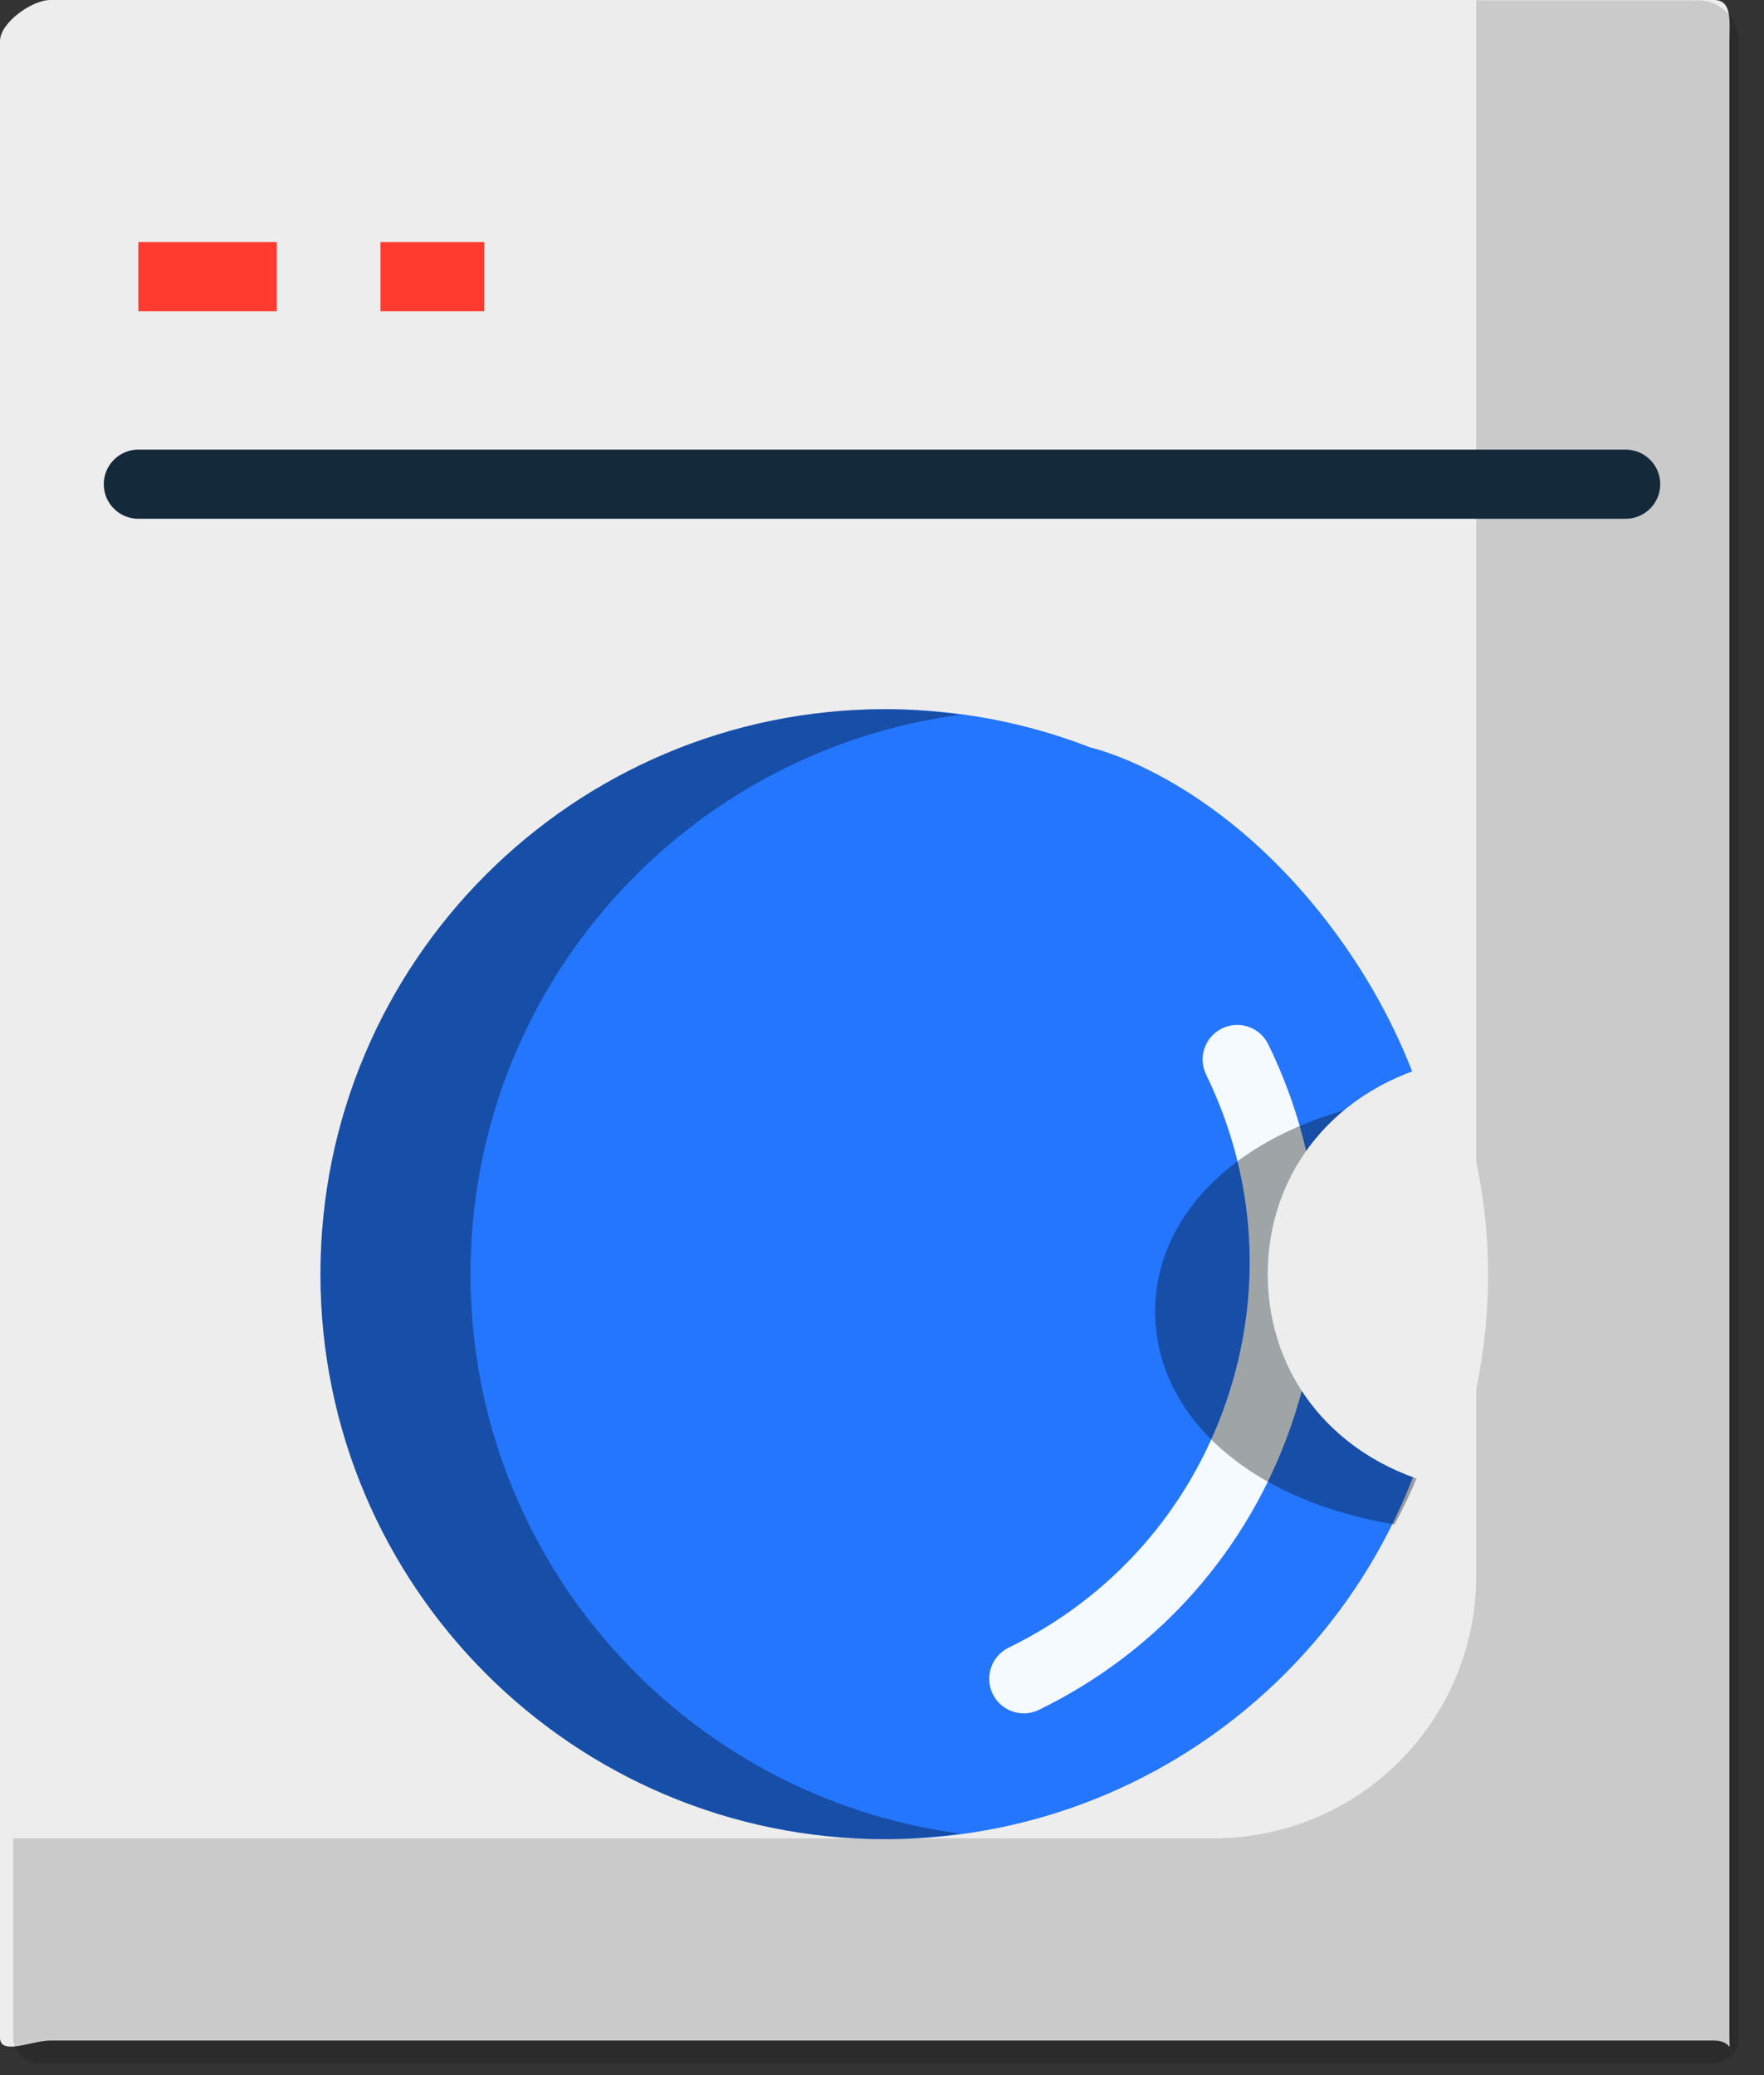 <svg xmlns="http://www.w3.org/2000/svg" xmlns:xlink="http://www.w3.org/1999/xlink" preserveAspectRatio="xMidYMid" width="51" height="60" viewBox="0 0 51 60">
  <rect x="0" y="0" width="51" height="60" fill="#333333" stroke="none"/>
  <defs>
    <style>

      .cls-3 {
        fill: #ededed;
      }

      .cls-4 {
        fill: #020403;
        opacity: 0.15;
      }

      .cls-5 {
        fill: #142a3b;
      }

      .cls-6 {
        fill: #2476ff;
      }

      .cls-7 {
        fill: #f4faff;
      }

      .cls-8 {
        fill: #020403;
        opacity: 0.35;
      }

      .cls-11 {
        fill: #ff3a2f;
      }
    </style>
  </defs>
  <g id="group-81svg">
    <path d="M-0.000,56.133 C-0.000,56.133 -0.000,58.915 -0.000,58.915 C-0.000,59.447 0.923,59.000 1.455,59.000 C1.455,59.000 49.561,59.000 49.561,59.000 C50.093,59.000 50.000,59.447 50.000,58.915 C50.000,58.915 50.000,1.189 50.000,1.189 C50.000,0.657 50.093,-0.000 49.561,-0.000 C49.561,-0.000 1.455,-0.000 1.455,-0.000 C0.923,-0.000 -0.000,0.657 -0.000,1.189 C-0.000,1.189 -0.000,56.133 -0.000,56.133 Z" id="path-1" class="cls-3" fill-rule="evenodd"/>
    <path d="M49.094,0.011 C49.094,0.011 42.681,0.011 42.681,0.011 C42.681,0.011 42.681,45.562 42.681,45.562 C42.681,49.755 39.281,53.154 35.088,53.154 C35.088,53.154 0.383,53.154 0.383,53.154 C0.383,53.154 0.383,56.133 0.383,56.133 C0.383,56.133 0.383,58.915 0.383,58.915 C0.383,59.327 0.717,59.661 1.129,59.661 C1.129,59.661 49.526,59.661 49.526,59.661 C49.938,59.661 50.272,59.327 50.272,58.915 C50.272,58.915 50.272,1.189 50.272,1.189 C50.272,0.541 49.742,0.011 49.094,0.011 Z" id="path-2" class="cls-4" fill-rule="evenodd"/>
    <path d="M47.000,15.000 C47.000,15.000 4.000,15.000 4.000,15.000 C3.448,15.000 3.000,14.552 3.000,14.000 C3.000,13.448 3.448,13.000 4.000,13.000 C4.000,13.000 47.000,13.000 47.000,13.000 C47.552,13.000 48.000,13.448 48.000,14.000 C48.000,14.552 47.552,15.000 47.000,15.000 Z" id="path-3" class="cls-5" fill-rule="evenodd"/>
    <path d="M38.376,26.660 C40.556,29.491 41.937,32.991 41.937,36.842 C41.937,45.863 34.624,53.178 25.601,53.178 C16.579,53.178 9.265,45.863 9.265,36.842 C9.265,27.820 16.579,20.505 25.601,20.505 C27.689,20.505 29.685,20.897 31.519,21.611 C31.519,21.611 35.081,22.376 38.376,26.660 Z" id="path-4" class="cls-6" fill-rule="evenodd"/>
    <path d="M29.601,49.540 C29.230,49.540 28.874,49.333 28.701,48.978 C28.459,48.481 28.665,47.883 29.162,47.640 C32.137,46.190 34.370,43.668 35.448,40.539 C36.526,37.410 36.321,34.048 34.871,31.072 C34.628,30.576 34.835,29.977 35.331,29.736 C35.827,29.493 36.426,29.700 36.668,30.196 C38.353,33.651 38.591,37.556 37.339,41.190 C36.086,44.825 33.494,47.754 30.038,49.438 C29.897,49.507 29.748,49.540 29.601,49.540 Z" id="path-5" class="cls-7" fill-rule="evenodd"/>
    <path d="M13.603,36.842 C13.603,28.556 19.776,21.728 27.771,20.665 C27.060,20.571 26.339,20.505 25.601,20.505 C16.579,20.505 9.265,27.820 9.265,36.842 C9.265,45.863 16.579,53.178 25.601,53.178 C26.338,53.178 27.059,53.112 27.770,53.018 C19.776,51.954 13.603,45.126 13.603,36.842 Z" id="path-6" class="cls-8" fill-rule="evenodd"/>
    <path d="M33.398,37.926 C33.398,40.881 36.030,43.359 40.317,44.079 C41.355,42.178 41.937,40.104 41.937,37.926 C41.937,35.743 41.326,33.679 40.278,31.779 C36.014,32.507 33.398,34.979 33.398,37.926 Z" id="path-7" class="cls-8" fill-rule="evenodd"/>
    <path d="M36.652,36.842 C36.652,39.796 38.615,42.275 41.813,42.995 C42.587,41.095 43.022,39.020 43.022,36.842 C43.022,34.659 42.565,32.595 41.784,30.694 C38.603,31.422 36.652,33.894 36.652,36.842 Z" id="path-8" class="cls-3" fill-rule="evenodd"/>
    <path d="M8.000,9.000 C8.000,9.000 4.000,9.000 4.000,9.000 C4.000,9.000 4.000,7.000 4.000,7.000 C4.000,7.000 8.000,7.000 8.000,7.000 C8.000,7.000 8.000,9.000 8.000,9.000 Z" id="path-9" class="cls-11" fill-rule="evenodd"/>
    <path d="M14.000,9.000 C14.000,9.000 11.000,9.000 11.000,9.000 C11.000,9.000 11.000,7.000 11.000,7.000 C11.000,7.000 14.000,7.000 14.000,7.000 C14.000,7.000 14.000,9.000 14.000,9.000 Z" id="path-10" class="cls-11" fill-rule="evenodd"/>
  </g>
</svg>
